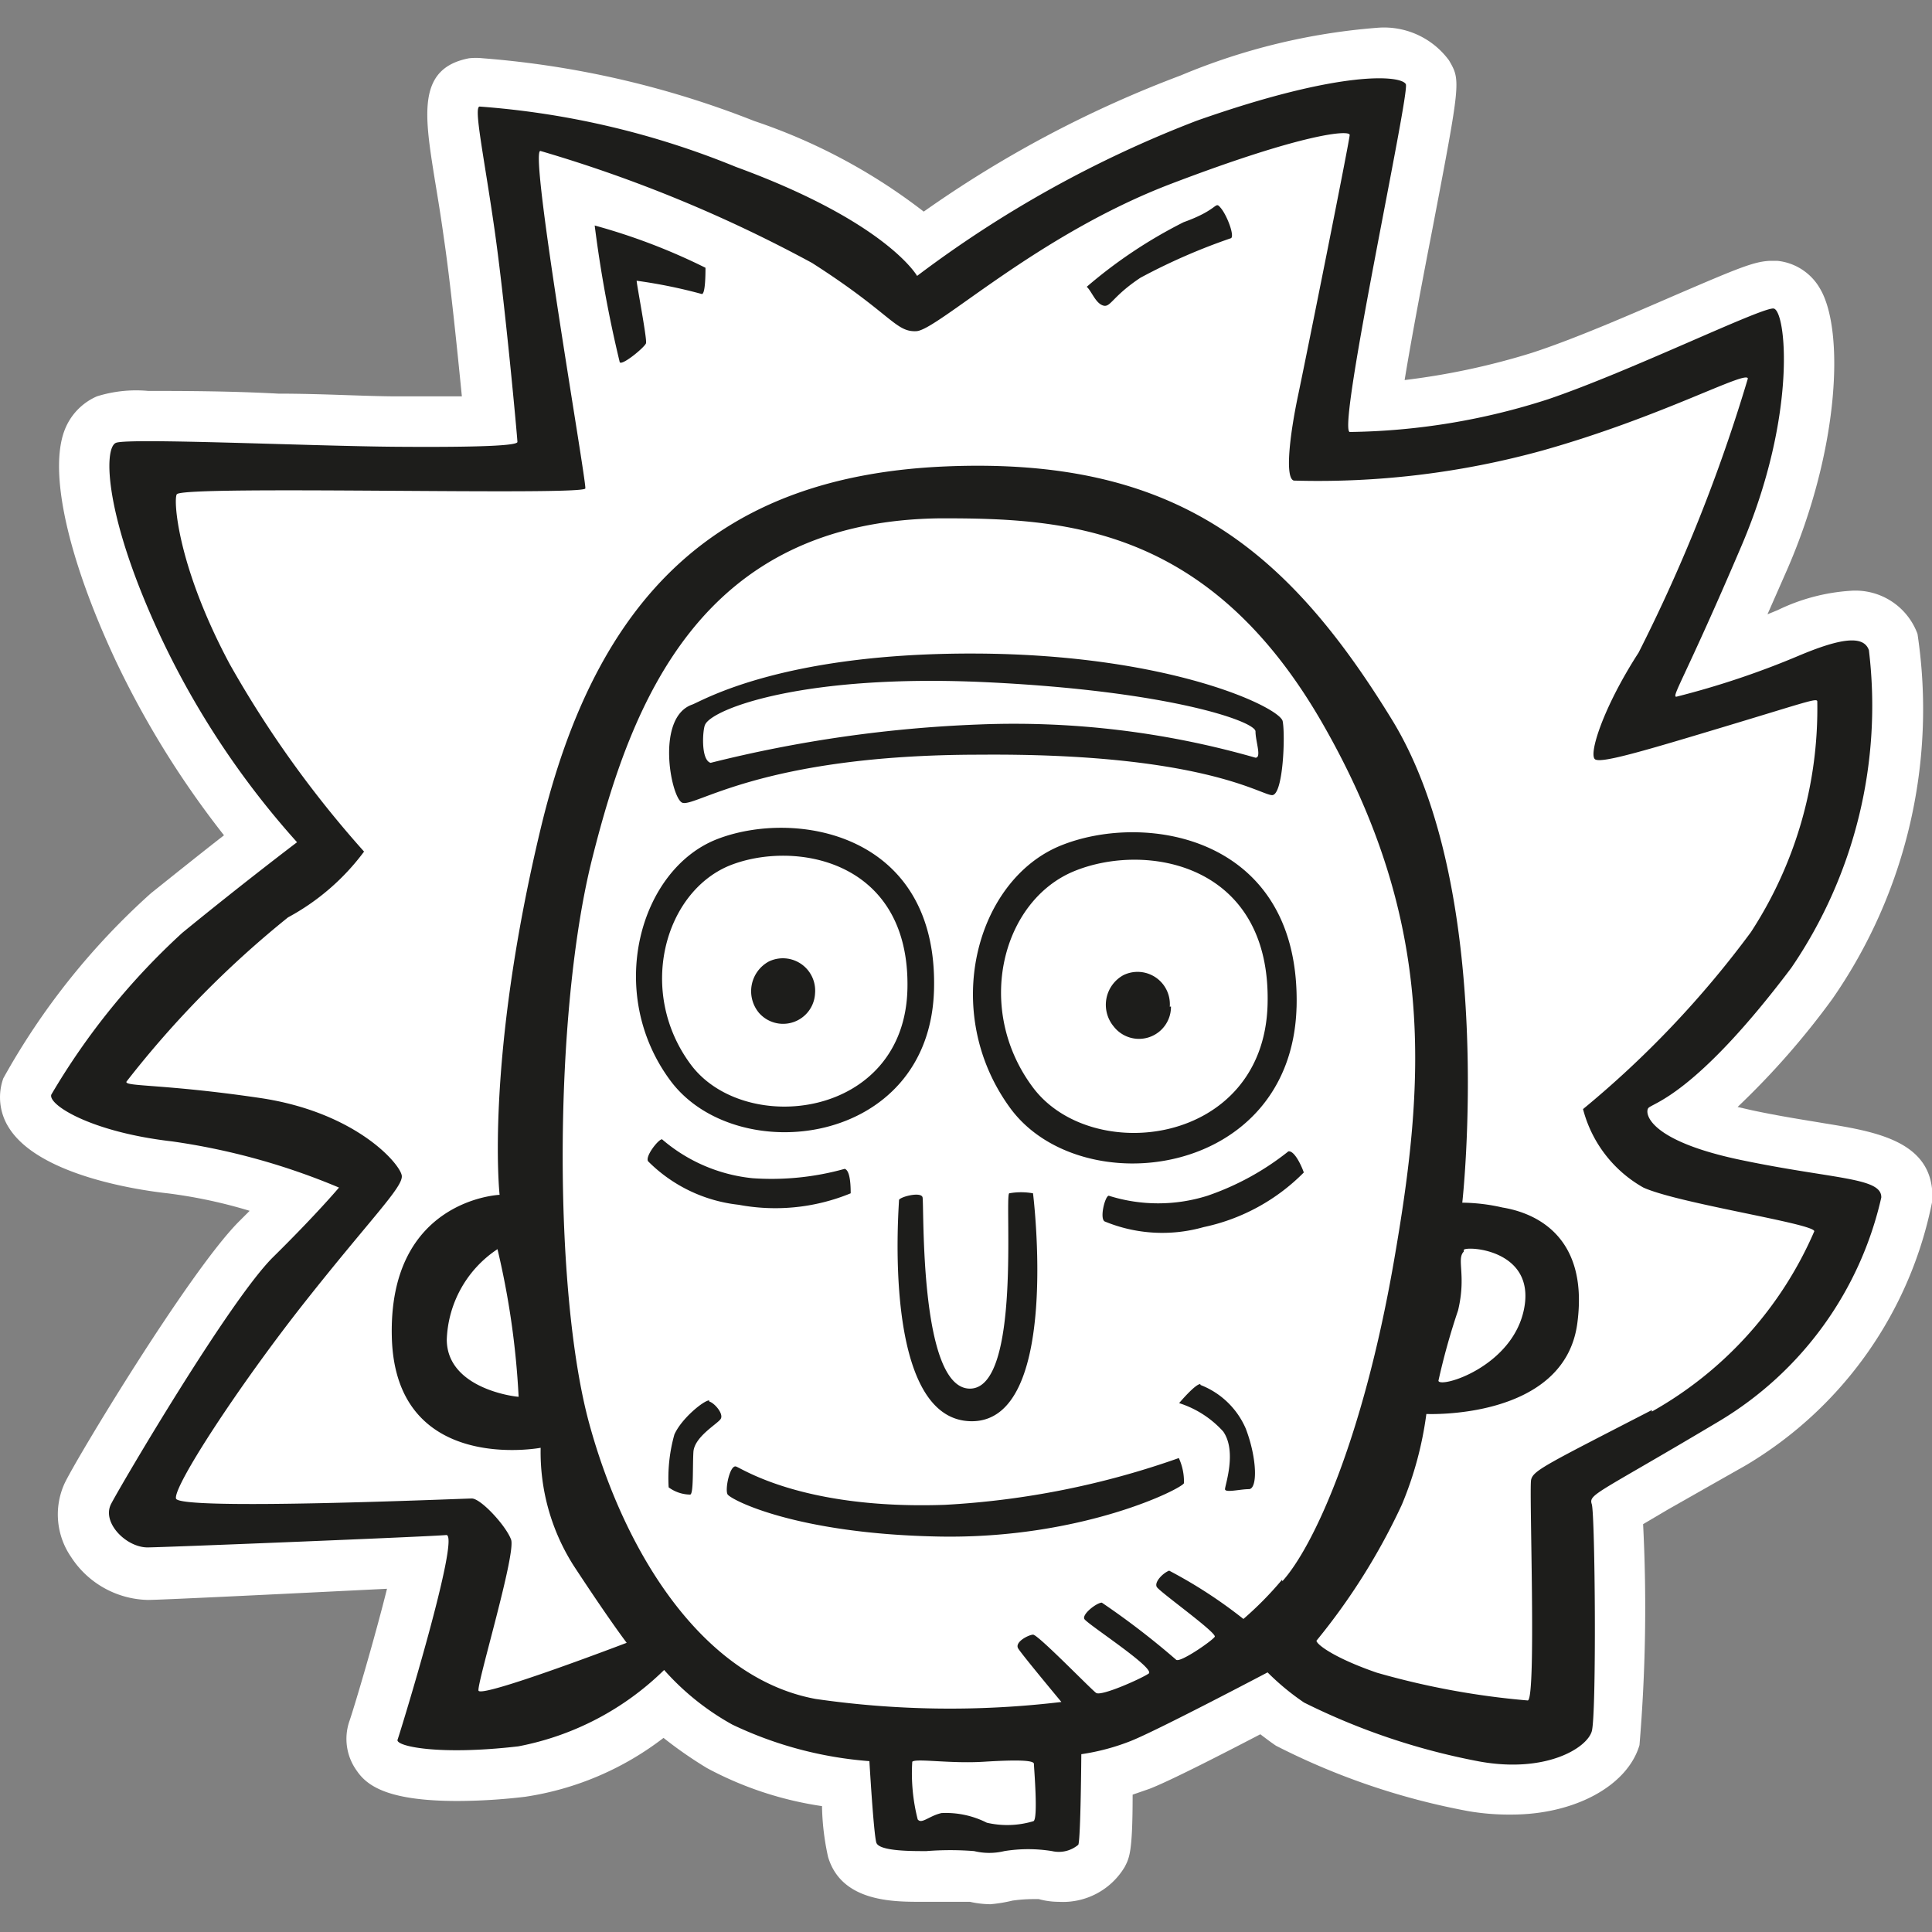 <svg id="Layer_1" data-name="Layer 1" xmlns="http://www.w3.org/2000/svg" width="64" height="64" viewBox="0 0 64 64"><rect x="0" y="0" width="64" height="64" fill="#808080" stroke="none"/><defs><style>.cls-1{fill:#fff;}.cls-2{fill:#1d1d1b;}</style></defs><title>rick</title><g id="rick"><path class="cls-1" d="M32.81,63.08a3.23,3.23,0,0,1-.68-.08L32,63h-.18l-.52,0-.57,0h-.22c-.93,0-2.64,0-3.08-1.49a8.39,8.39,0,0,1-.2-1.68,11.58,11.58,0,0,1-3.81-1.26,13.86,13.86,0,0,1-1.44-1,9.92,9.92,0,0,1-4.58,1.95,19.33,19.33,0,0,1-2.24.14c-2.31,0-3-.5-3.34-1A1.8,1.8,0,0,1,11.58,57c.18-.53.84-2.76,1.24-4.37C10,52.77,5.34,53,4.9,53a3.11,3.11,0,0,1-2.55-1.43,2.48,2.48,0,0,1-.22-2.41c.34-.75,4.11-7,5.77-8.68l.37-.37a16.36,16.36,0,0,0-2.72-.58c-1-.11-4.28-.6-5.26-2.18a1.87,1.87,0,0,1-.18-1.63A23.6,23.6,0,0,1,5,29.59c.9-.72,1.75-1.4,2.42-1.92a30.47,30.47,0,0,1-3.59-5.79c-1.59-3.4-2.22-6.25-1.69-7.63a2,2,0,0,1,1.07-1.12,4.34,4.34,0,0,1,1.7-.18c1,0,2.67,0,4.31.09,1.46,0,2.92.09,3.94.09H15.3c-.15-1.51-.38-3.79-.6-5.27-.1-.73-.21-1.38-.3-1.93-.34-2.13-.59-3.67,1.14-4a2.14,2.14,0,0,1,.45,0,31,31,0,0,1,9,2.08,19.09,19.09,0,0,1,5.61,3,37.75,37.75,0,0,1,8.51-4.51A21,21,0,0,1,45.63.92,2.67,2.67,0,0,1,48,2c.39.67.39.67-.55,5.59-.28,1.44-.68,3.53-.92,5a23.72,23.72,0,0,0,4.21-.9c1.39-.45,3.25-1.26,4.75-1.91,2.14-.92,2.66-1.14,3.21-1.14h.17a1.84,1.84,0,0,1,1.42.92c.82,1.38.64,5.33-1.08,9.29l-.66,1.5.34-.14a6.46,6.46,0,0,1,2.42-.64A2.19,2.19,0,0,1,63.52,21a16.82,16.82,0,0,1-2.82,12.09,26.21,26.21,0,0,1-3.14,3.58l.48.11c.94.2,1.74.32,2.39.43,1.73.28,3.68.6,3.58,2.57a13.12,13.12,0,0,1-6.16,8.75L55.26,50l-.83.49a54.62,54.62,0,0,1-.12,7.32c-.4,1.35-2.15,2.3-4.24,2.3A8,8,0,0,1,48.66,60a23.31,23.31,0,0,1-6.39-2.17c-.18-.12-.36-.26-.52-.38-1.21.63-3,1.55-3.68,1.81l-.55.19c0,1.93-.11,2.09-.26,2.39A2.38,2.38,0,0,1,35.07,63a2.48,2.48,0,0,1-.66-.09h-.18a5,5,0,0,0-.69.05A4.86,4.86,0,0,1,32.81,63.08Z"/><path class="cls-2" d="M19.7,7.47A41.22,41.22,0,0,0,20.53,12c.08.12.83-.5.87-.63s-.31-1.95-.31-2.07a16.88,16.88,0,0,1,2.16.44c.12,0,.12-.71.12-.87A20.21,20.21,0,0,0,19.7,7.47Zm19.51-.11A15.82,15.82,0,0,0,36,9.5c.17.16.29.54.54.62s.29-.29,1.24-.92a20,20,0,0,1,3-1.31c.12-.08-.13-.75-.34-1S40.41,6.93,39.21,7.36ZM57.69,38.43c-3.08-.64-3.21-1.55-3.09-1.72s1.53-.39,4.74-4.65a15.39,15.39,0,0,0,2.57-10.52c-.17-.5-.92-.41-2.32.18a28,28,0,0,1-4.06,1.36c-.17,0,.29-.62,2.16-5s1.47-7.82,1.06-7.86-4.72,2.07-7.45,3a22.21,22.21,0,0,1-6.59,1.09c-.42-.12,2-11.23,1.86-11.52S44.49,2.29,39.64,4a37.87,37.87,0,0,0-9.26,5.14s-1-1.78-6-3.61a27.76,27.76,0,0,0-8.49-2c-.21,0,.14,1.62.49,4.06s.76,6.93.76,7.05-1.2.18-4,.16-8.89-.3-9.3-.13-.4,2.41,1.5,6.46a28,28,0,0,0,4.5,6.77s-1.77,1.34-3.8,3A23.14,23.14,0,0,0,1.7,36.26c-.12.33,1.3,1.24,4,1.55a22.26,22.26,0,0,1,5.53,1.53s-.74.88-2.18,2.3S4,49.2,3.68,49.82s.51,1.45,1.22,1.44,9.38-.36,9.88-.41-1.53,6.57-1.61,6.78,1.33.53,4,.22A9.41,9.41,0,0,0,22,55.32a8.55,8.55,0,0,0,2.26,1.81,12.77,12.77,0,0,0,4.54,1.21s.14,2.41.23,2.7,1.21.28,1.66.28a10,10,0,0,1,1.58,0,2.12,2.12,0,0,0,1,0,4.93,4.93,0,0,1,1.58,0,1,1,0,0,0,.87-.21c.08-.17.1-3,.1-3a7.35,7.35,0,0,0,1.62-.43c.87-.34,4.55-2.28,4.55-2.28a8.24,8.24,0,0,0,1.21,1A22.22,22.22,0,0,0,49,58.35c2.2.4,3.57-.44,3.73-1s.11-7.18,0-7.52.16-.33,4.25-2.77a11.63,11.63,0,0,0,5.34-7.39C62.34,39,60.76,39.07,57.69,38.43ZM34.23,60.33a3,3,0,0,1-1.54.05,3,3,0,0,0-1.5-.32c-.41.09-.66.38-.79.21a6.16,6.16,0,0,1-.18-1.91c.12-.12,1.25.07,2.37,0s1.66-.05,1.66.07S34.4,60.29,34.23,60.33Zm8.24-8a11.38,11.38,0,0,1-1.28,1.3,15.67,15.67,0,0,0-2.46-1.6c-.21.08-.5.38-.41.54s2,1.52,1.92,1.65-1.16.88-1.28.76a26,26,0,0,0-2.46-1.89c-.17,0-.66.38-.58.54s2.38,1.64,2.13,1.81-1.57.76-1.74.64-1.93-1.94-2.09-1.93-.62.25-.49.46,1.43,1.77,1.43,1.77a31.09,31.09,0,0,1-8.14-.1c-3.7-.68-6.31-4.77-7.5-9.12s-1.19-13.61.1-18.73,3.57-11.2,11.58-11.26c4,0,8.85.22,12.63,6.83S47.2,35.9,46.17,41.81,43.5,51.25,42.48,52.38Zm12.25-5.62c-3.51,1.81-3.93,2-4,2.31s.18,7.26-.11,7.31a26.08,26.08,0,0,1-5-.92c-1.42-.49-2-.94-2-1.06a21.17,21.17,0,0,0,2.83-4.51,11.74,11.74,0,0,0,.81-3s4.57.21,5-3S50.43,40.11,49.77,40a6.22,6.22,0,0,0-1.33-.16s1.16-10.31-2.33-16-7.21-8.7-14.76-8.39-11.59,4.28-13.44,12-1.36,12.13-1.36,12.13-3.69.15-3.57,4.72,4.93,3.66,4.93,3.66A7,7,0,0,0,19,51.86c1.22,1.86,1.76,2.56,1.76,2.56S15.89,56.28,15.85,56,17.1,51.46,16.93,51s-1-1.36-1.3-1.36-9.71.41-9.8,0,2.09-3.75,4.27-6.51,3.25-3.8,3.21-4.18-1.51-2.11-4.71-2.58S4.11,36,4.19,35.83a33,33,0,0,1,5.35-5.44,7.67,7.67,0,0,0,2.52-2.18A35.36,35.36,0,0,1,7.61,22c-1.77-3.31-1.87-5.51-1.75-5.63.3-.3,13.49.06,13.53-.19S17.52,5,17.9,5a45.86,45.86,0,0,1,9,3.71c2.63,1.68,2.76,2.3,3.46,2.26s4-3.19,8.43-4.88,5.92-1.79,5.92-1.62S43.28,11.77,43,13.1s-.44,2.74-.14,2.82a27.92,27.92,0,0,0,8.25-1c3.94-1.11,6.75-2.67,6.79-2.38a54.58,54.58,0,0,1-3.62,9.08c-1.19,1.84-1.68,3.42-1.43,3.54s1.66-.3,4.35-1.11,3-.94,3-.81A13.55,13.55,0,0,1,58,30.88a32.9,32.9,0,0,1-5.56,5.86,4.19,4.19,0,0,0,2,2.6c1.17.53,5.7,1.2,5.66,1.45A12.56,12.56,0,0,1,54.72,46.76Zm-6.23-5.31c.13-.13,2.37,0,2,1.94S47.7,46,47.65,45.74a22.4,22.4,0,0,1,.65-2.33C48.58,42.24,48.24,41.71,48.49,41.46ZM17.18,46.27c-.12,0-2.37-.27-2.38-1.89a3.75,3.75,0,0,1,1.68-3A27,27,0,0,1,17.18,46.27ZM32.46,25c7.35-.06,9.31,1.34,9.68,1.34s.44-2,.35-2.45-3.71-2.21-10.15-2.24-9.08,1.57-9.41,1.69c-1.2.42-.72,3-.35,3.24S25.11,25,32.46,25Zm-9.1-1c.25-.52,3.27-1.69,9.33-1.4s8.9,1.3,8.9,1.63.21.87,0,.87A29,29,0,0,0,32.41,24a43.18,43.18,0,0,0-8.87,1.27C23.2,25.17,23.28,24.13,23.36,24Zm19.59,9.39c.16-5.69-5-6.52-7.81-5.38s-4,5.51-1.68,8.69S42.79,39.05,42.95,33.36ZM34.2,36c-1.93-2.61-1-6.16,1.38-7.14s6.54-.26,6.41,4.42S36.13,38.63,34.2,36ZM30.94,32.8c.15-5.24-4.63-6-7.19-5s-3.71,5.08-1.54,8S30.79,38,30.94,32.8Zm-6.79-4.12c2.11-.86,6-.24,5.91,4.07s-5.4,4.91-7.18,2.51S22,29.58,24.15,28.68ZM27,32.9a1.07,1.07,0,0,0-1.53-1.05,1.12,1.12,0,0,0-.33,1.7A1.06,1.06,0,0,0,27,32.9Zm11.75.45a1.07,1.07,0,0,0-1.53-1.05,1.12,1.12,0,0,0-.33,1.7A1.06,1.06,0,0,0,38.79,33.34ZM28.18,39.53c0-.16,0-.76-.2-.81a9,9,0,0,1-3.05.31,5.43,5.43,0,0,1-3-1.29c-.12,0-.57.57-.46.73a5,5,0,0,0,3,1.44A6.57,6.57,0,0,0,28.18,39.53Zm14.5-1.39A8.94,8.94,0,0,1,40,39.61a5.43,5.43,0,0,1-3.27,0c-.12,0-.31.74-.14.85a5,5,0,0,0,3.28.19,6.57,6.57,0,0,0,3.32-1.81C43.13,38.66,42.89,38.11,42.68,38.14ZM32.13,46c-1.7,0-1.51-6.14-1.57-6.34s-.79,0-.78.1-.61,7.28,2.39,7.32,2.05-7.55,2.05-7.55a2.23,2.23,0,0,0-.79,0C33.27,39.67,33.84,46,32.13,46Zm-8.64.39c-.17,0-.91.59-1.15,1.13a5.31,5.31,0,0,0-.19,1.75,1.22,1.22,0,0,0,.71.24c.12,0,.08-.91.11-1.41s.78-.92.9-1.09S23.66,46.47,23.5,46.43Zm16.27-.54c-.17,0-.7.63-.7.63a3.33,3.33,0,0,1,1.46.94c.46.66.06,1.78.06,1.91s.5,0,.79,0,.28-1-.1-2A2.69,2.69,0,0,0,39.77,45.88Zm-8.48,4c-4.69.16-6.7-1.21-6.9-1.27s-.37.75-.28.92,2.25,1.31,7,1.4,8.08-1.6,8.12-1.77a1.86,1.86,0,0,0-.17-.83A27.71,27.71,0,0,1,31.29,49.85Z"/></g></svg>